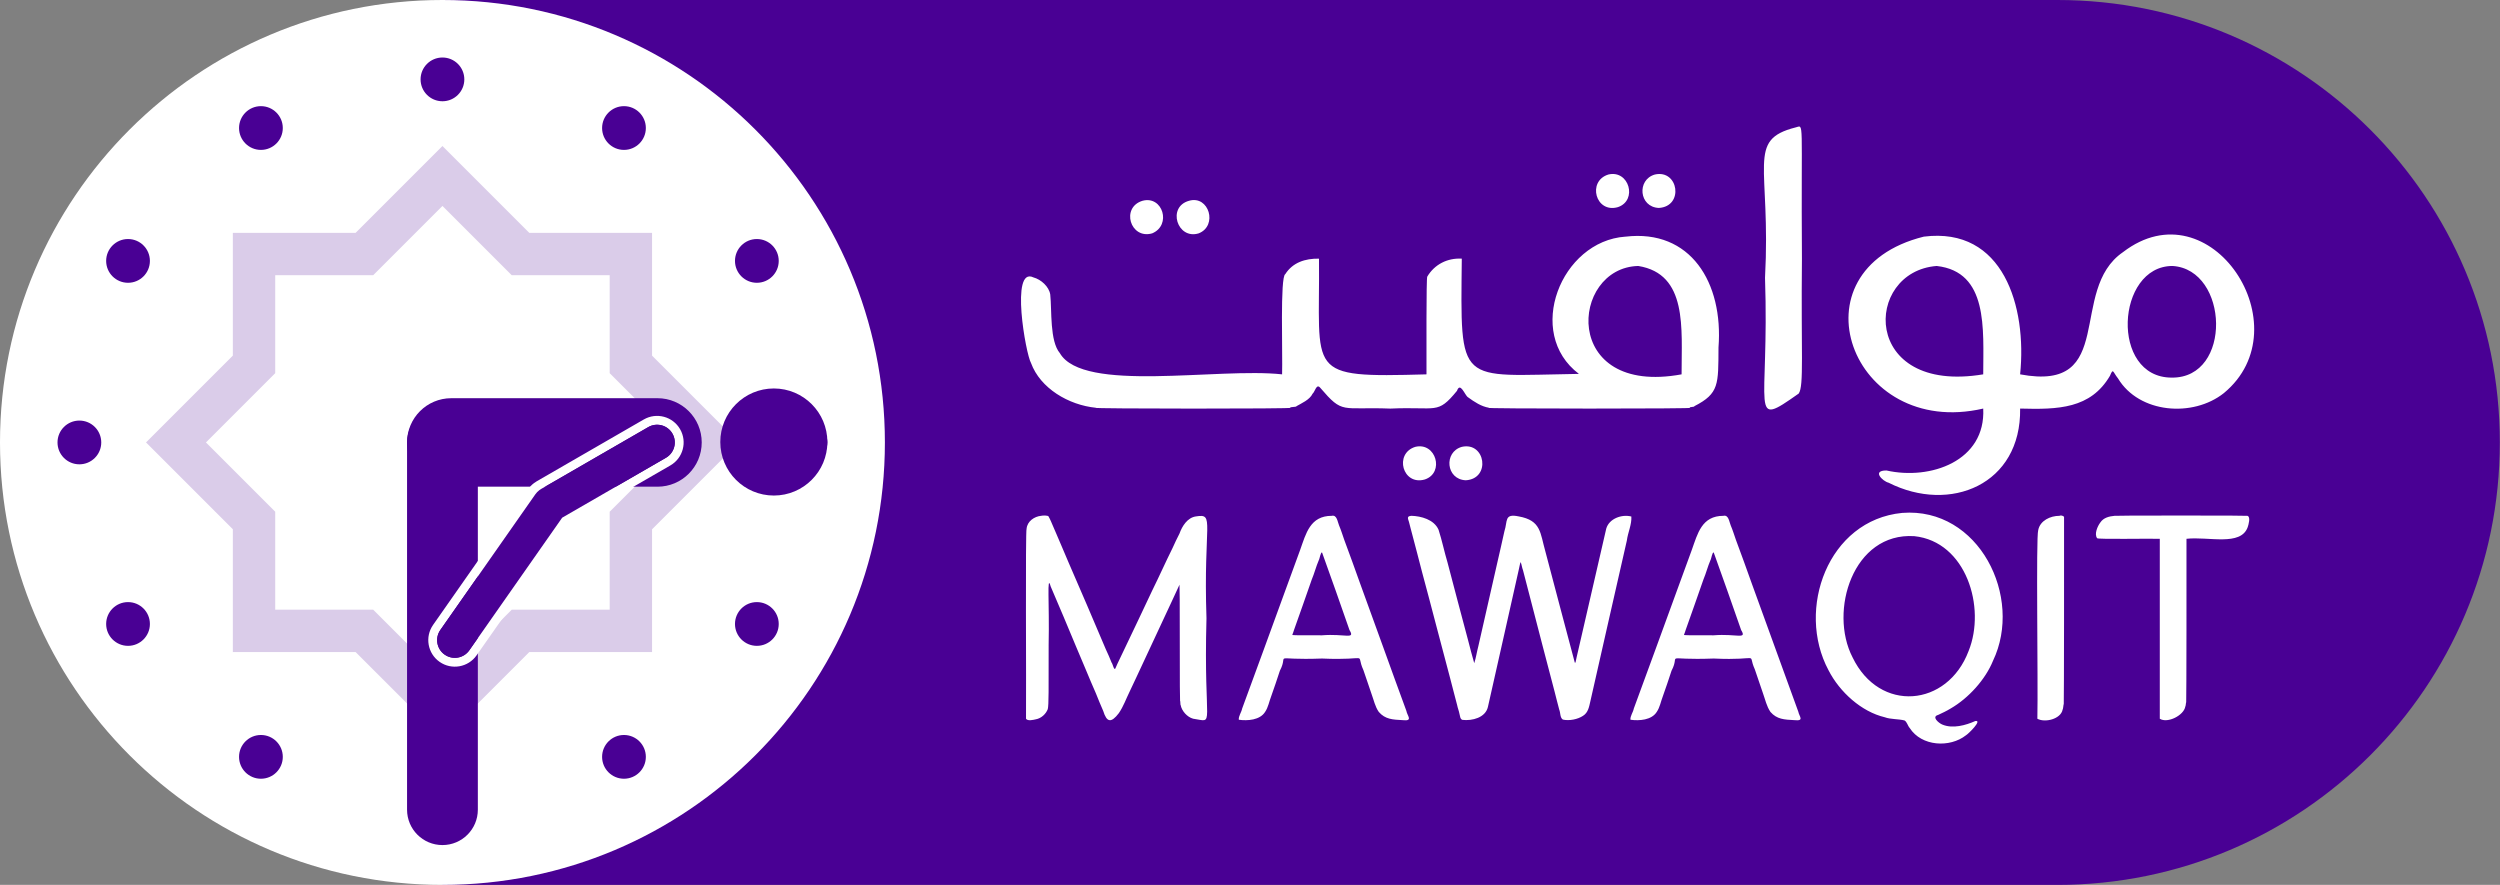 <!-- Generated by IcoMoon.io -->
<svg version="1.1" xmlns="http://www.w3.org/2000/svg" width="2893" height="1024" viewBox="0 0 2893 1024">
<rect x="0" y="0" width="2893" height="1024" fill="#808080" stroke="none"/>
<title></title>
<g id="icomoon-ignore">
</g>
<path fill="#490094" d="M512 0h1868.8c282.767 0 512 229.233 512 512s-229.233 512-512 512h-1868.8v-1024z"></path>
<path fill="#fff" d="M512 117.176c13.978 0 25.313-11.336 25.313-25.313s-11.336-25.313-25.313-25.313-25.313 11.336-25.313 25.313 11.336 25.313 25.313 25.313z"></path>
<path fill="#fff" d="M301.937 173.466c13.978 0 25.303-11.336 25.303-25.313s-11.336-25.313-25.303-25.313-25.313 11.336-25.313 25.313 11.336 25.313 25.313 25.313z"></path>
<path fill="#fff" d="M148.152 327.24c13.978 0 25.313-11.336 25.313-25.313s-11.336-25.313-25.313-25.313-25.313 11.336-25.313 25.313 11.336 25.313 25.313 25.313z"></path>
<path fill="#fff" d="M91.873 537.313c13.978 0 25.313-11.336 25.313-25.313s-11.336-25.313-25.313-25.313-25.313 11.336-25.313 25.313 11.336 25.313 25.313 25.313z"></path>
<path fill="#fff" d="M148.152 747.377c13.978 0 25.313-11.336 25.313-25.313s-11.336-25.313-25.313-25.313-25.313 11.336-25.313 25.313 11.336 25.313 25.313 25.313z"></path>
<path fill="#fff" d="M301.937 901.151c13.978 0 25.303-11.336 25.303-25.313s-11.336-25.313-25.303-25.313-25.313 11.336-25.313 25.313 11.336 25.313 25.313 25.313z"></path>
<path fill="#fff" d="M512 957.44c13.978 0 25.313-11.336 25.313-25.313s-11.336-25.313-25.313-25.313-25.313 11.336-25.313 25.313 11.336 25.313 25.313 25.313z"></path>
<path fill="#fff" d="M722.063 901.151c13.978 0 25.313-11.336 25.313-25.313s-11.336-25.313-25.313-25.313-25.313 11.336-25.313 25.313 11.336 25.313 25.313 25.313z"></path>
<path fill="#fff" d="M875.848 747.377c13.978 0 25.313-11.336 25.313-25.313s-11.336-25.313-25.313-25.313-25.313 11.336-25.313 25.313 11.336 25.313 25.313 25.313z"></path>
<path fill="#fff" d="M932.127 537.313c13.978 0 25.313-11.336 25.313-25.313s-11.336-25.313-25.313-25.313-25.313 11.336-25.313 25.313 11.336 25.313 25.313 25.313z"></path>
<path fill="#fff" d="M875.848 327.24c13.978 0 25.313-11.336 25.313-25.313s-11.336-25.313-25.313-25.313-25.313 11.336-25.313 25.313 11.336 25.313 25.313 25.313z"></path>
<path fill="#fff" d="M722.063 173.466c13.978 0 25.313-11.336 25.313-25.313s-11.336-25.313-25.313-25.313-25.313 11.336-25.313 25.313 11.336 25.313 25.313 25.313z"></path>
<path fill="#fff" opacity="0.2" d="M512 785.684l-80.159-80.159h-113.367v-113.367l-80.159-80.159 80.159-80.159v-113.367h113.367l80.159-80.159 80.159 80.159h113.367v113.367l80.159 80.159-80.159 80.159v113.367h-113.367l-80.159 80.159zM512 855.040l100.475-100.475h142.090v-142.090l100.475-100.475-100.475-100.475v-142.090h-142.090l-100.475-100.475-100.475 100.475h-142.090v142.090l-100.475 100.475 100.475 100.475v142.1h142.090l100.475 100.465z"></path>
<path fill="#fff" d="M471.040 512c0-28.273 22.927-51.2 51.2-51.2h238.592c28.273 0 51.2 22.927 51.2 51.2s-22.927 51.2-51.2 51.2h-238.592c-28.273 0-51.2-22.927-51.2-51.2z"></path>
<path fill="#fff" d="M512 471.040c22.62 0 40.96 18.34 40.96 40.96v424.96c0 22.62-18.34 40.96-40.96 40.96s-40.96-18.34-40.96-40.96v-424.96c0-22.62 18.34-40.96 40.96-40.96z"></path>
<path fill="#fff" d="M957.44 511.488c0 34.215-27.737 61.952-61.952 61.952s-61.952-27.737-61.952-61.952c0-34.215 27.737-61.952 61.952-61.952s61.952 27.737 61.952 61.952z"></path>
<path fill="#4e2b81" d="M778.127 501.76c-5.652-9.8-18.176-13.148-27.976-7.496l-123.843 71.506c-0.799 0.461-1.546 0.963-2.253 1.505l-0.020 0.020h-0.020c-1.679 1.28-3.195 2.816-4.465 4.649l-109.988 157.082c-6.492 9.267-4.239 22.036 5.028 28.518s22.036 4.239 28.518-5.028l107.438-153.436 120.084-69.335c9.8-5.652 13.148-18.176 7.496-27.976zM745.032 485.396c14.694-8.489 33.485-3.451 41.964 11.244s3.451 33.485-11.244 41.964l-118.118 68.198-106.138 151.572c-9.728 13.896-28.887 17.275-42.783 7.547s-17.275-28.887-7.547-42.783l109.988-157.082c1.894-2.714 4.168-5.028 6.687-6.932 1.055-0.809 2.171-1.556 3.348-2.232l123.843-71.506z"></path>
<path fill="#fff" d="M750.152 494.264c9.8-5.652 22.323-2.294 27.976 7.496 5.652 9.8 2.304 22.323-7.496 27.976l-120.084 69.335-107.438 153.436c-6.492 9.267-19.261 11.52-28.518 5.028-9.267-6.492-11.52-19.261-5.028-28.518l109.988-157.082c1.28-1.823 2.796-3.369 4.465-4.628h0.020s0.020-0.031 0.020-0.031c0.707-0.543 1.454-1.044 2.253-1.505l123.843-71.506z"></path>
<path fill="#fff" d="M2077.757 147.476c-57.283 14.612-28.273 43.418-35.277 174.039 5.161 154.092-19.507 175.237 39.004 133.878 6.195-8.899 2.57-47.933 3.707-155.689-1.137-165.417 2.959-154.696-7.424-152.218v0zM1322.097 232.346c-25.313 7.69-14.121 44.923 11.141 37.714 22.764-9.431 12.349-44.042-11.141-37.714zM1375.949 232.346c-25.733 7.117-13.568 45.312 11.131 37.714 22.508-8.714 11.96-44.503-11.131-37.714zM1880.955 273.838c-74.691 5.11-116.644 111.575-53.842 158.822-141.087 2.038-137.001 15.708-135.537-133.356-16.712-0.942-31.539 6.717-39.916 20.746-1.341 0.123-0.84 94.177-0.932 113.152-141.844 3.973-123.085-0.010-124.396-133.898-16.026-0.266-30.444 4.475-38.994 17.91-6.185 2.959-2.918 91.965-3.707 115.988-74.742-8.12-230.164 21.914-257.147-24.504-11.868-14.019-9.185-49.285-11.141-67.901-1.444-9.144-10.629-17.388-19.497-19.794-26.931-13.005-8.817 88.76-2.785 99.011 10.691 29.307 43.489 48.732 75.192 51.866-10.496 1.239 235.233 1.321 224.655 0-0.143-1.27 7.578-0.614 7.434-1.884 5.56-3.205 15.258-7.332 18.565-14.377 2.765-2.15 4.403-12.155 8.806-6.943 26.767 31.242 23.839 21.944 81.234 24.146 54.221-2.509 54.108 7.434 77.056-20.541 3.86-10.885 9.073 5.089 12.626 7.342 7.741 5.622 15.442 10.742 24.504 12.257-16.712 1.229 248.771 1.28 232.079 0-0.133-1.28 5.704-0.604 5.571-1.884 28.733-14.756 27.617-25.16 27.853-67.891 5.786-75.090-32.358-137.196-107.684-128.236v0zM2226.289 273.828c-155.341 38.523-85.053 234.527 68.7 198.963 3.092 60.836-61.184 83.098-111.933 71.66-17.357-0.092-4.454 12.462 2.386 14.141 71.168 35.942 153.641 2.253 152.248-85.801 43.899 1.239 81.541 0.287 103.967-37.929 3.871-9.431 3.246-4.413 9.288 3.041 24.504 40.653 86.825 45.425 122.532 16.978 92.232-76.206-15.34-240.947-116.726-163.123-64.195 44.001-6.072 162.714-119.071 141.435 8.008-78.356-19.405-170.977-111.401-159.355v0zM1895.803 307.784c57.375 9.267 50.033 72.397 50.135 125.409-139.807 25.764-129.126-123.535-50.135-125.409zM2241.137 307.784c59.832 6.738 53.914 72.643 53.852 125.409-141.732 23.542-138.588-118.968-53.852-125.409zM2514.063 307.784c65.219 4.024 69.437 130.007-0.922 129.188-71.537 0.102-64.573-129.208 0.922-129.188zM1637.734 517.11c-24.781 7.741-14.674 45.251 11.141 37.714 23.009-7.782 12.913-43.52-11.141-37.714zM1691.576 517.11c-21.084 6.001-18.381 37.714 4.639 38.666 29.256-1.741 22.856-44.892-4.639-38.666zM1861.14 201.964c-24.781 7.741-14.674 45.251 11.141 37.714 23.009-7.782 12.913-43.52-11.141-37.714zM1914.982 201.964c-21.084 6.001-18.381 37.714 4.639 38.666 29.256-1.741 22.856-44.892-4.639-38.666z"></path>
<path fill="#fff" d="M2201.19 593.541c-85.873 8.325-122.911 111.606-85.279 181.975 13.015 25.498 38.277 48.138 65.137 54.487 6.646 2.529 15.985 1.874 22.825 3.697 3.041 1.772 3.604 6.021 6.042 8.745 13.793 21.453 46.582 23.040 65.116 8.407 2.202-1.075 19.63-17.961 10.762-16.476-10.854 4.874-26.163 9.247-38.277 4.035-4.014-1.69-12.698-8.95-4.7-11.1 4.854-2.253 9.748-4.526 14.438-7.404 20.992-12.124 40.376-33.843 49.019-55.163 35.297-73.646-16.118-178.176-105.083-171.213v0zM1204.767 596.9c-7.834 0.768-15.944 6.257-16.783 14.807-1.495 2.243-0.287 181.586-0.676 220.017 1.884 3.052 8.878 1.208 11.418 0.645 6.134-1.075 11.561-6.031 13.763-11.776 1.198-4.536 0.983-23.214 1.004-74.67 1.024-47.657-2.273-83.395 2.355-67.277 10.097 23.163 19.743 46.623 29.542 69.97 7.762 17.838 14.971 36.045 22.825 53.821 2.601 6.82 5.55 13.496 8.397 20.183 4.127 13.292 9.103 14.479 18.125 2.611 5.448-7.967 8.346-16.558 12.431-24.822 5.458-11.090 10.404-22.497 15.77-33.638 11.172-24.013 22.354-47.995 33.577-71.987 2.836-6.031 5.581-12.124 8.397-18.166 0.215 0 0.328 22.651 0.328 67.277s0.113 67.277 0.338 67.277c0.44-0.164 0.236 4.874 0.676 4.71 1.219 6.861 7.567 13.937 14.428 15.811 26.184 3.748 11.919 13.046 15.452-116.234-3.717-110.633 10.127-121.487-12.093-117.873-9.974 1.28-16.128 11.407-19.139 19.845-2.867 5.468-5.499 11.172-8.059 16.814-8.069 16.23-15.452 32.881-23.501 49.111-10.742 22.938-21.668 45.773-32.563 68.618-3.267 7.24-7.004 14.172-10.076 21.535-1.608 2.918-3.256-6.031-4.362-6.728-2.028-5.233-4.372-10.424-6.717-15.473-14.223-33.761-28.744-67.348-43.305-100.915-4.823-11.633-9.892-23.050-14.776-34.642-1.638-4.321-3.748-8.141-5.366-12.442-0.922-1.792-1.516-3.635-2.693-5.458-0.072-1.72-7.823-1.382-8.724-0.932h0.010zM1541.161 596.91c-25.18-0.092-29.921 20.746-36.598 39.352-5.847 15.882-11.581 31.898-17.459 47.759-16.568 45.302-32.963 90.706-49.684 135.895-0.799 4.352-4.362 8.786-3.881 12.974 10.23 1.434 24.474 0.41 30.403-9.032 3.717-5.458 4.71-12.073 7.055-18.074 3.553-9.718 6.769-19.743 10.066-29.604 11.346-21.443-12.687-11.848 48.824-14.131 57.467 2.601 37.939-8.253 47.862 13.455 3.011 9.226 6.431 18.34 9.4 27.587 2.611 7.014 4.014 14.51 8.397 20.767 7.455 8.54 15.872 8.878 27.72 9.503 12.411 1.423 5.007-5.274 4.178-10.762-18.022-48.865-35.42-98.099-53.381-146.995-6.083-16.978-12.145-33.956-18.463-50.79-1.956-5.581-3.758-11.438-6.042-16.814-1.71-3.891-2.355-12.503-8.397-11.1h-0.010zM1633.147 596.91c-5.458 0.42-3.932 3.052-2.683 7.066 1.044 4.772 2.591 9.411 3.686 14.131 3.789 14.541 7.752 29.133 11.418 43.725 11.090 40.929 21.535 82.166 32.563 123.105 2.54 10.465 5.478 20.511 8.059 30.945 0.727 3.676 1.966 6.41 2.683 10.086 0.768 2.632 0.666 5.99 3.359 7.066 11.438 1.362 26.634-2.58 29.542-14.797 12.093-53.187 23.91-106.547 35.922-159.775 0.645-2.345 0.993-5.908 2.017-8.069 1.178 2.806 1.516 6.615 2.683 9.411 2.918 11.715 6.001 23.327 9.073 34.98 9.124 35.256 18.237 70.441 27.525 105.615 1.638 7.127 3.645 13.763 5.376 20.859 1.536 3.686 0.748 9.144 4.168 11.438 7.383 1.7 17.306-0.297 23.357-4.372 5.919-3.666 7.035-10.476 8.397-16.486 14.152-62.075 28.068-124.303 42.301-186.348 1.167-9.267 5.745-18.412 5.222-27.771-11.008-2.898-25.733 2.376-29.061 13.978-9.667 41.8-19.272 83.63-28.877 125.471-1.812 7.834-3.615 15.34-5.366 23.214-0.676 2.437-1.495 10.598-2.693 4.372-5.591-21.105-11.090-42.179-16.783-63.242-5.509-21.258-11.233-42.342-16.783-63.57-6.083-21.217-4.71-35.717-30.884-40.366-16.896-3.533-12.544 5.304-16.456 17.152-2.56 11.858-5.376 23.839-8.059 35.656-7.373 32.502-14.858 65.014-22.159 97.546-1.69 6.308-2.673 13.373-4.7 19.507-2.519-8.653-4.772-17.439-7.045-26.235-7.956-30.054-16.036-60.027-23.839-90.143-3.748-12.503-6.39-25.62-10.404-38.011-5.192-11.858-20.224-15.841-31.56-16.148v0zM1994.383 596.91c-25.19-0.092-29.911 20.746-36.598 39.352-5.827 15.892-11.602 31.887-17.449 47.759-16.589 45.281-32.942 90.696-49.695 135.895-0.788 4.352-4.362 8.786-3.881 12.974 10.23 1.434 24.474 0.42 30.403-9.032 3.717-5.458 4.721-12.073 7.055-18.074 3.564-9.708 6.769-19.732 10.066-29.604 11.346-21.432-12.687-11.848 48.824-14.131 56.637 2.662 38.175-8.141 47.534 12.442 2.959 9.339 6.431 18.248 9.4 27.587 2.714 7.434 4.188 15.155 8.724 21.78 7.455 8.54 15.882 8.878 27.72 9.503 11.909 1.229 5.499-4.321 4.516-9.759-18.063-49.254-35.666-98.744-53.719-147.999-6.083-16.978-12.134-33.966-18.463-50.79-1.956-5.581-3.748-11.438-6.042-16.814-1.71-3.901-2.345-12.503-8.397-11.1v0zM2383.145 596.91c-10.506 0-22.333 5.489-24.504 16.486-2.755 8.346-0.041 175.329-1.004 218.327 8.817 4.895 27.034 0.379 29.204-10.455 0.778-1.434 0.788-5.161 1.341-6.728 0.307 0.317 0.43-180.644 0.338-216.32-0.768-1.556-4.106-2.15-5.376-1.321v0zM2446.94 596.91c-6.246 0.563-12.749 2.13-16.456 7.741-3.318 4.372-7.219 13.445-3.686 18.166 0.635 1.464 59.699 0.287 72.509 0.676v208.241c8.899 5.683 27.822-3.871 29.542-14.152 0.573-0.85 0.594-4.157 1.014-5.048 0.307 0.307 0.42-157.88 0.328-189.041 25.416-2.836 62.812 8.96 70.84-13.455 0.911-2.714 3.686-12.012-0.338-13.117 0-0.225-25.846-0.338-76.872-0.338s-76.882 0.113-76.882 0.338h0.010zM2215.291 620.452c59.986 6.298 83.128 82.493 62.781 132.864-24.484 65.034-103.117 72.028-134.287 7.404-27.658-53.514 0.492-144.886 71.506-140.268zM1529.938 639.437c10.793 29.962 21.268 59.648 31.703 89.672 6.902 11.356-4.874 3.953-31.898 6.062-34.017 0-34.243 0-34.243-0.676 0.819-1.905 1.362-3.686 2.017-5.724 6.769-19.436 13.855-38.676 20.48-58.184 3.031-7.148 4.977-15.084 8.059-22.2 1.065-1.536 2.191-10.117 3.881-8.94v0zM1983.16 639.437c10.793 29.962 21.268 59.648 31.703 89.672 6.912 11.356-4.884 3.953-31.898 6.062-34.017 0-34.243 0-34.243-0.676 0.829-1.894 1.362-3.686 2.017-5.724 6.769-19.425 13.855-38.676 20.48-58.184 3.041-7.148 4.977-15.084 8.059-22.2 1.075-1.526 2.181-10.117 3.881-8.94v0z"></path>
<path fill="#fff" d="M1024 512c0 282.77-229.23 512-512 512s-512-229.23-512-512c0-282.77 229.23-512 512-512s512 229.23 512 512z"></path>
<path fill="#490094" d="M512 117.176c13.978 0 25.313-11.336 25.313-25.313s-11.336-25.313-25.313-25.313-25.313 11.336-25.313 25.313 11.336 25.313 25.313 25.313z"></path>
<path fill="#490094" d="M301.937 173.466c13.978 0 25.313-11.336 25.313-25.313s-11.336-25.313-25.313-25.313-25.313 11.336-25.313 25.313 11.336 25.313 25.313 25.313z"></path>
<path fill="#490094" d="M148.152 327.24c13.978 0 25.313-11.336 25.313-25.313s-11.336-25.313-25.313-25.313-25.313 11.336-25.313 25.313 11.336 25.313 25.313 25.313z"></path>
<path fill="#490094" d="M91.863 537.313c13.978 0 25.313-11.336 25.313-25.313s-11.336-25.313-25.313-25.313-25.313 11.336-25.313 25.313 11.336 25.313 25.313 25.313z"></path>
<path fill="#490094" d="M148.152 747.377c13.978 0 25.313-11.336 25.313-25.313s-11.336-25.313-25.313-25.313-25.313 11.336-25.313 25.313 11.336 25.313 25.313 25.313z"></path>
<path fill="#490094" d="M301.937 901.151c13.978 0 25.313-11.336 25.313-25.313s-11.336-25.313-25.313-25.313-25.313 11.336-25.313 25.313 11.336 25.313 25.313 25.313z"></path>
<path fill="#490094" d="M512 957.44c13.978 0 25.313-11.336 25.313-25.313s-11.336-25.313-25.313-25.313-25.313 11.336-25.313 25.313 11.336 25.313 25.313 25.313z"></path>
<path fill="#490094" d="M722.063 901.151c13.978 0 25.313-11.336 25.313-25.313s-11.336-25.313-25.313-25.313-25.313 11.336-25.313 25.313 11.336 25.313 25.313 25.313z"></path>
<path fill="#490094" d="M875.837 747.377c13.978 0 25.313-11.336 25.313-25.313s-11.336-25.313-25.313-25.313-25.313 11.336-25.313 25.313 11.336 25.313 25.313 25.313z"></path>
<path fill="#490094" d="M932.127 537.313c13.978 0 25.313-11.336 25.313-25.313s-11.336-25.313-25.313-25.313-25.313 11.336-25.313 25.313 11.336 25.313 25.313 25.313z"></path>
<path fill="#490094" d="M875.837 327.24c13.978 0 25.313-11.336 25.313-25.313s-11.336-25.313-25.313-25.313-25.313 11.336-25.313 25.313 11.336 25.313 25.313 25.313z"></path>
<path fill="#490094" d="M722.063 173.466c13.978 0 25.313-11.336 25.313-25.313s-11.336-25.313-25.313-25.313-25.313 11.336-25.313 25.313 11.336 25.313 25.313 25.313z"></path>
<path fill="#490094" opacity="0.2" d="M512 785.684l-80.159-80.159h-113.367v-113.367l-80.159-80.159 80.159-80.159v-113.367h113.367l80.159-80.159 80.159 80.159h113.367v113.367l80.159 80.159-80.159 80.159v113.367h-113.367l-80.159 80.159zM512 855.040l100.475-100.475h142.090v-142.090l100.475-100.475-100.475-100.475v-142.090h-142.090l-100.475-100.475-100.475 100.475h-142.090v142.090l-100.475 100.475 100.475 100.475v142.1h142.090l100.475 100.465z"></path>
<path fill="#490094" d="M471.040 512c0-28.283 22.927-51.2 51.2-51.2h238.592c28.283 0 51.2 22.927 51.2 51.2s-22.927 51.2-51.2 51.2h-238.592c-28.283 0-51.2-22.927-51.2-51.2v0z"></path>
<path fill="#490094" d="M512 471.040c22.62 0 40.96 18.34 40.96 40.96v424.96c0 22.62-18.34 40.96-40.96 40.96s-40.96-18.34-40.96-40.96v-424.96c0-22.62 18.34-40.96 40.96-40.96z"></path>
<path fill="#490094" d="M957.44 511.488c0 34.215-27.737 61.952-61.952 61.952s-61.952-27.737-61.952-61.952c0-34.215 27.737-61.952 61.952-61.952s61.952 27.737 61.952 61.952z"></path>
<path fill="#fff" d="M778.127 501.76c-5.663-9.789-18.176-13.148-27.976-7.496l-123.843 71.506c-0.799 0.461-1.546 0.963-2.253 1.505l-0.041 0.041c-1.679 1.26-3.195 2.806-4.475 4.628l-109.988 157.071c-6.492 9.267-4.239 22.036 5.028 28.518 9.267 6.492 22.036 4.239 28.518-5.028l107.438-153.436 120.084-69.335c9.8-5.663 13.148-18.186 7.496-27.976h0.010zM745.032 485.396c14.694-8.479 33.485-3.451 41.964 11.244s3.451 33.485-11.244 41.964l-118.118 68.198-106.138 151.572c-9.728 13.896-28.887 17.275-42.783 7.547s-17.275-28.887-7.547-42.783l109.988-157.071c1.905-2.714 4.157-5.028 6.687-6.932 1.055-0.809 2.171-1.556 3.348-2.232l123.843-71.506z"></path>
<path fill="#490094" d="M750.152 494.264c9.8-5.663 22.323-2.304 27.976 7.496 5.663 9.789 2.304 22.323-7.496 27.976l-120.084 69.335-107.438 153.436c-6.492 9.267-19.261 11.52-28.518 5.028-9.267-6.482-11.52-19.261-5.028-28.518l109.988-157.082c1.28-1.823 2.785-3.369 4.475-4.628l0.041-0.041c0.707-0.543 1.454-1.044 2.253-1.505l123.832-71.506z"></path>
</svg>
